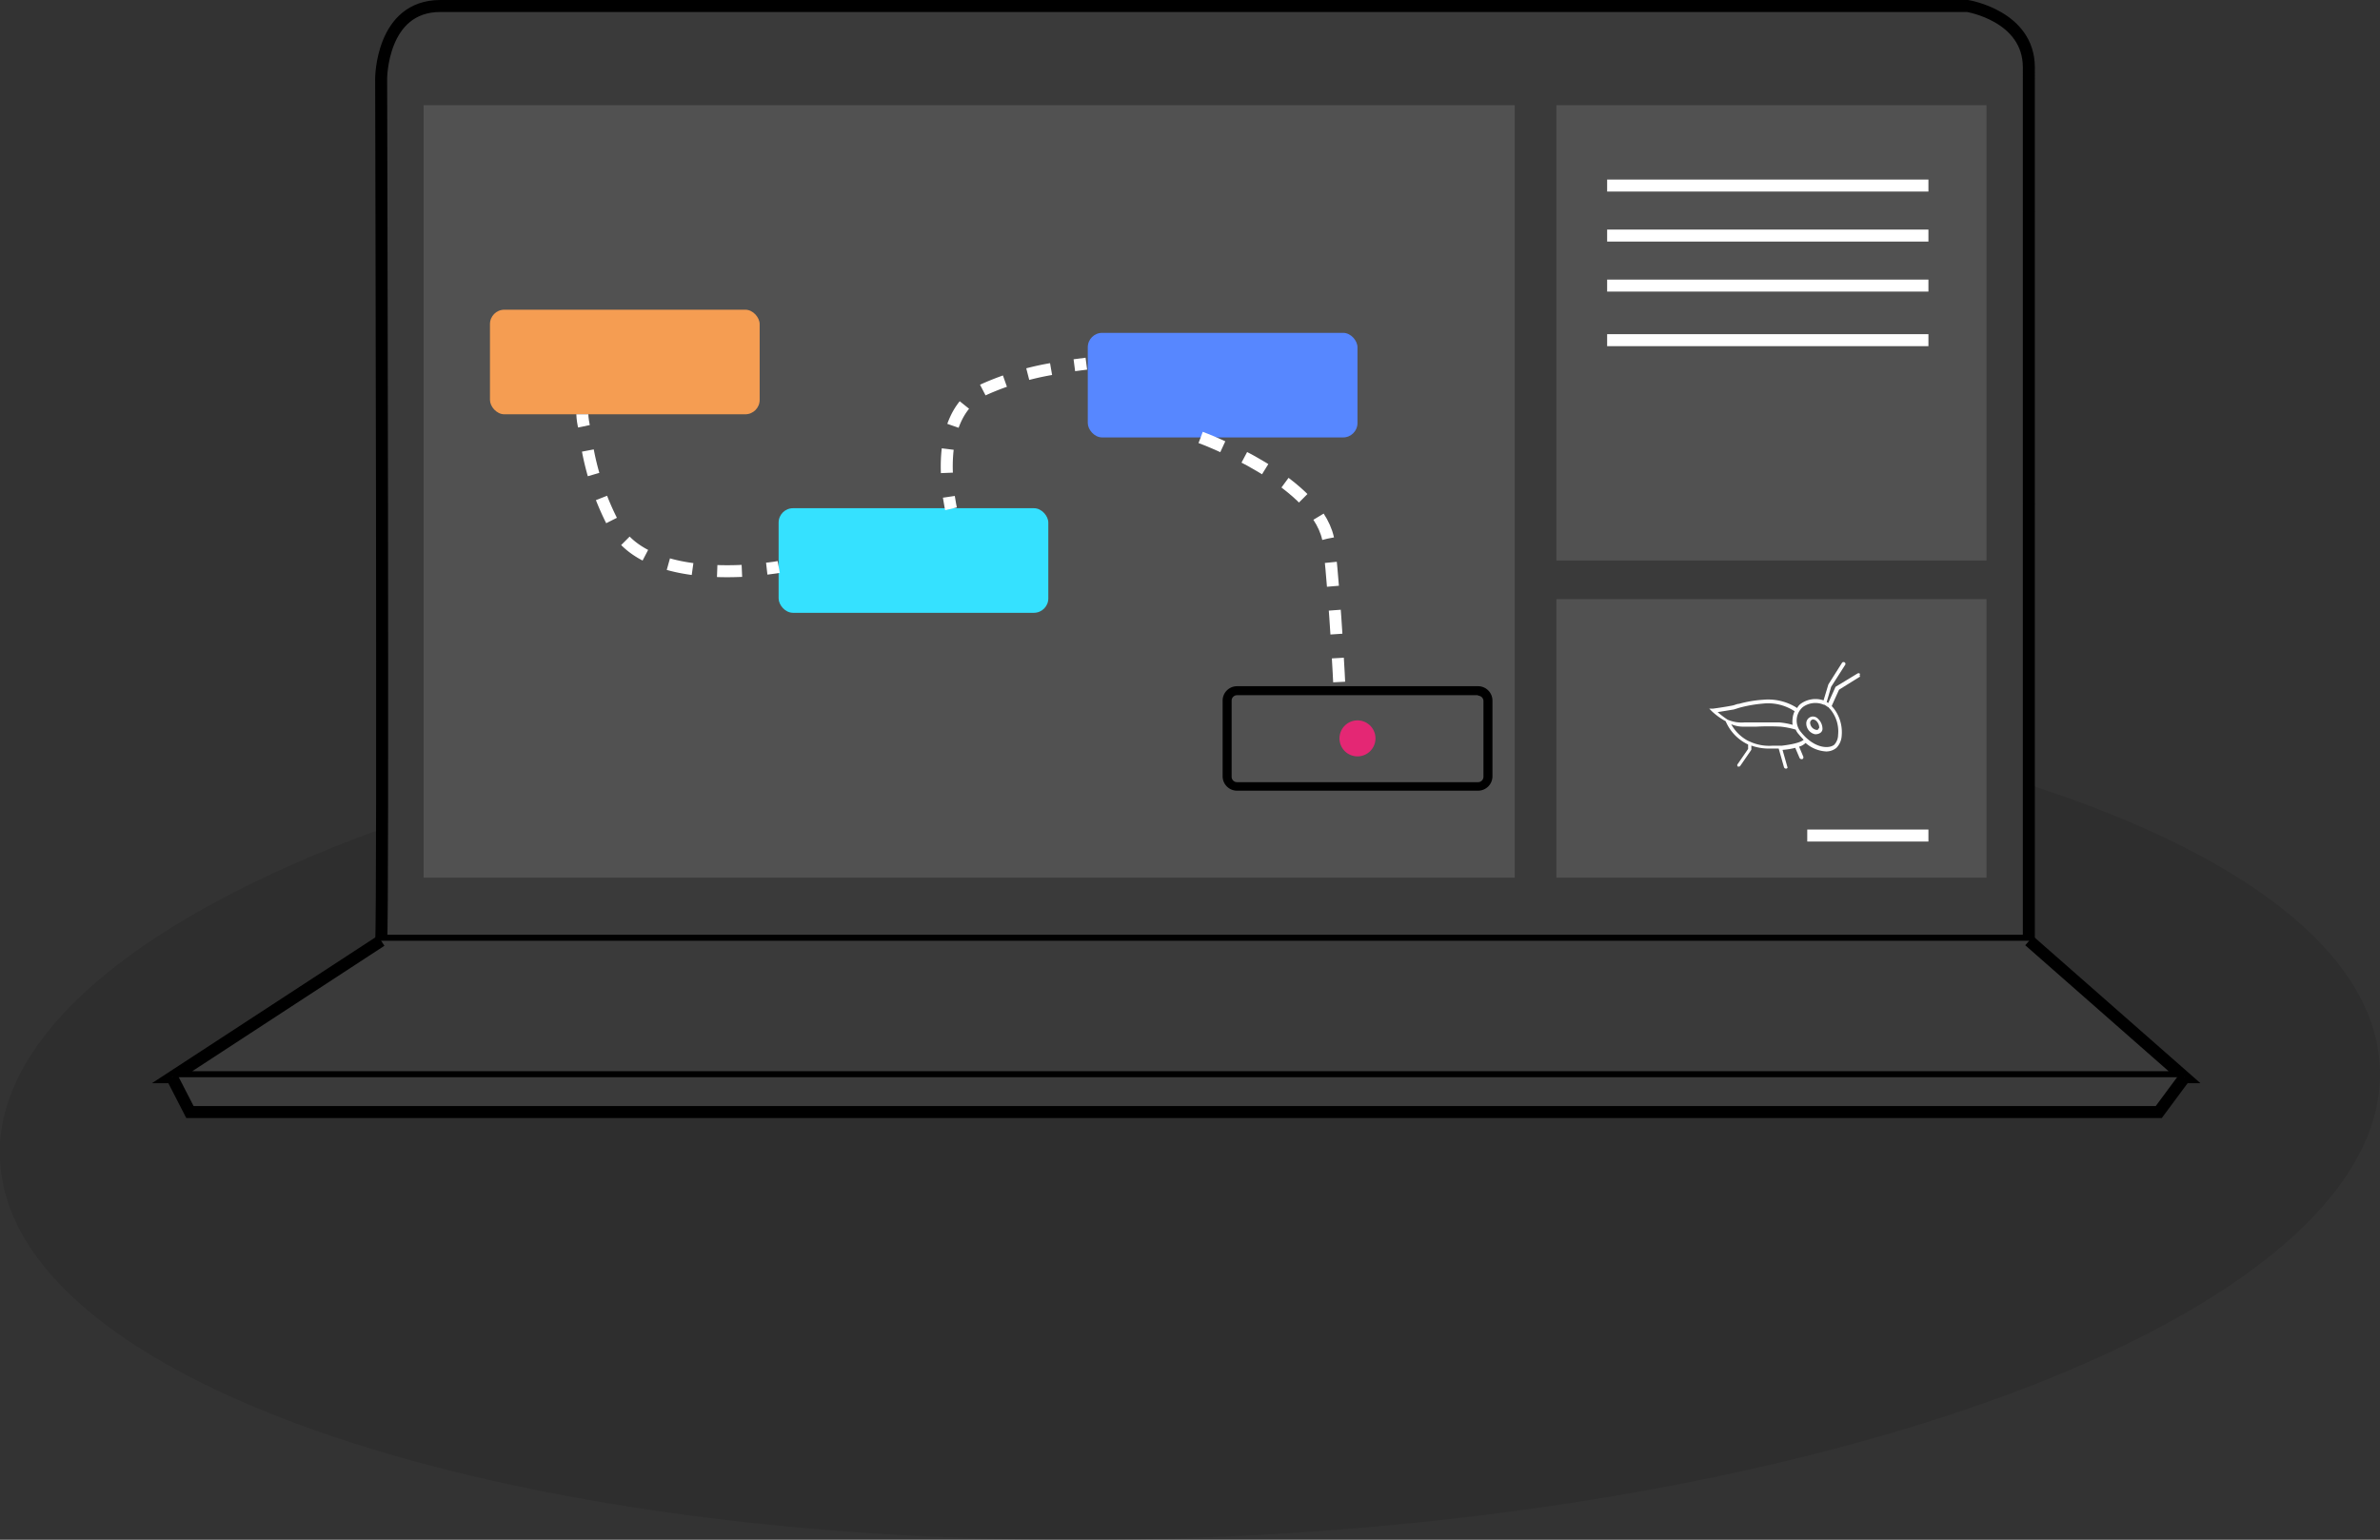 <svg xmlns="http://www.w3.org/2000/svg" viewBox="0 0 198.38 128.37"><rect x="0" y="0" width="198.38" height="128.37" fill="#333333" stroke="none"/><defs><style>.cls-1{opacity:0.1;isolation:isolate;}.cls-2{fill:#3a3a3a;stroke:#000;}.cls-10,.cls-2,.cls-7,.cls-8,.cls-9{stroke-miterlimit:10;}.cls-3{fill:#515151;}.cls-4{fill:#f59d52;}.cls-5{fill:#35e1ff;}.cls-6{fill:#5787ff;}.cls-10,.cls-7,.cls-8,.cls-9{fill:none;stroke:#fff;}.cls-8{stroke-dasharray:2.06 2.06;}.cls-9{stroke-dasharray:1.99 1.99;}.cls-10{stroke-dasharray:2;}.cls-11{fill:#e42774;}.cls-12{fill:#fff;}</style></defs><g id="Layer_2" data-name="Layer 2"><g id="Layer_4" data-name="Layer 4"><path class="cls-1" d="M198.37,89.07c.73,19.52-43.09,37-97.87,39.1S.77,116.12,0,96.61a11.63,11.63,0,0,1,0-1.32c1.31-19.58,46.76-36.55,101.52-37.9C154.88,56.07,197.65,70.07,198.37,89.07Z"/></g><g id="Layer_3" data-name="Layer 3"><path class="cls-2" d="M31.77,78.43c.19-1.19,0-71.87,0-71.87S31.77.5,36.7.5H164s5.11.82,5.11,5.12V78.43Z"/><polyline class="cls-2" points="31.77 78.43 14.34 89.81 182.09 89.81 169.14 78.43"/><polyline class="cls-2" points="14.34 89.81 15.83 92.71 179.94 92.71 182.09 89.81"/><rect class="cls-3" x="35.31" y="8.77" width="90.95" height="64.4"/><rect class="cls-3" x="129.73" y="8.77" width="35.85" height="37.96"/><rect class="cls-3" x="129.73" y="49.95" width="35.85" height="23.22"/><rect class="cls-4" x="40.84" y="25.82" width="22.48" height="8.72" rx="1.2"/><rect class="cls-5" x="64.9" y="42.37" width="22.48" height="8.72" rx="1.2"/><rect class="cls-6" x="90.67" y="27.75" width="22.48" height="8.72" rx="1.2"/><path d="M123.2,58a.45.45,0,0,1,.45.45v6.31a.45.45,0,0,1-.45.45H103.11a.45.45,0,0,1-.45-.45V58.41a.45.45,0,0,1,.45-.45H123.2m0-.75H103.11a1.2,1.2,0,0,0-1.2,1.2v6.31a1.2,1.2,0,0,0,1.2,1.2H123.2a1.2,1.2,0,0,0,1.2-1.2V58.41a1.2,1.2,0,0,0-1.2-1.2Z"/><path class="cls-7" d="M48.54,34.54s0,.37.13,1"/><path class="cls-8" d="M49,37.56A22.26,22.26,0,0,0,51.29,44c2.2,3.76,8.38,3.79,11.6,3.53"/><path class="cls-7" d="M63.91,47.41c.62-.07,1-.14,1-.14"/><path class="cls-7" d="M90.55,30.32l-1,.13"/><path class="cls-9" d="M87.61,30.77A23.51,23.51,0,0,0,82,32.48C78.91,34,78.74,38,79,40.43"/><path class="cls-7" d="M79.09,41.42c.09.61.18,1,.18,1"/><path class="cls-10" d="M100.08,36.47s10.14,3.7,10.7,8.91.86,11.83.86,11.83"/><line class="cls-7" x1="133.96" y1="15.47" x2="160.74" y2="15.47"/><line class="cls-7" x1="133.96" y1="19.64" x2="160.74" y2="19.64"/><line class="cls-7" x1="133.96" y1="23.81" x2="160.74" y2="23.81"/><line class="cls-7" x1="133.96" y1="28.36" x2="160.74" y2="28.36"/><line class="cls-7" x1="150.64" y1="69.66" x2="160.74" y2="69.66"/><path class="cls-11" d="M113.15,63.06a1.5,1.5,0,0,0,0-3,1.5,1.5,0,0,0,0,3Z"/></g><g id="Layer_5" data-name="Layer 5"><g id="Layer_2-2" data-name="Layer 2"><g id="Layer_2-2-2" data-name="Layer 2-2"><path class="cls-12" d="M151.05,59.74h0a.57.57,0,0,0-.49.58.92.92,0,0,0,.71.89s.08,0,.12,0a.64.64,0,0,0,.32-.1.4.4,0,0,0,.2-.34,1.14,1.14,0,0,0-.34-.81A.59.59,0,0,0,151.05,59.74Zm.49,1.1a.29.29,0,0,1-.19,0,.63.63,0,0,1-.47-.59.29.29,0,0,1,.22-.27.45.45,0,0,1,.29.12.81.81,0,0,1,.25.57.31.31,0,0,1-.1.12Z"/><path class="cls-12" d="M155.05,56.2a.16.16,0,0,0-.22-.05h0L153,57.26l-.61,1.35-.13-.08.37-1.27,1.15-1.8a.16.16,0,0,0,0-.22.17.17,0,0,0-.23,0l-1.15,1.82L152,58.39a2.11,2.11,0,0,0-1.91.29l0,0a1,1,0,0,0-.29.35,4.45,4.45,0,0,0-2.85-.69,9.71,9.71,0,0,0-2,.34c-.15,0-.3.08-.49.13-.69.14-1.67.27-1.67.27l-.32,0,.22.22a5.52,5.52,0,0,0,1.15.83h0a3.77,3.77,0,0,0,1.87,1.94v.37l-.86,1.25a.16.16,0,0,0,0,.22s.05,0,.1,0a.13.13,0,0,0,.12-.08l.91-1.32v-.35a4.41,4.41,0,0,0,1.52.25h.22c.2,0,.37,0,.54,0l.44,1.55a.17.17,0,0,0,.15.12h.05A.15.15,0,0,0,149,64h0l-.42-1.48a6.17,6.17,0,0,0,1.06-.17l.36.84a.18.18,0,0,0,.15.1h.08a.17.17,0,0,0,.07-.23l-.34-.81a1.23,1.23,0,0,0,.54-.31h0a2.82,2.82,0,0,0,1.71.71,1.33,1.33,0,0,0,.86-.3,1.56,1.56,0,0,0,.44-1,3.25,3.25,0,0,0-.71-2.35.53.53,0,0,1-.12-.15l.61-1.35,1.7-1.06c.05,0,.07-.1,0-.17Zm-11.88,3.17,1.35-.22L145,59a11,11,0,0,1,1.94-.34,4,4,0,0,1,2.65.64,1.59,1.59,0,0,0-.17.61,1.82,1.82,0,0,0,0,.52,6.22,6.22,0,0,0-1.1-.2c-.42,0-1.11,0-2,0l-.93,0A2.94,2.94,0,0,1,144,60,8.19,8.19,0,0,1,143.17,59.37Zm5.35,2.8-.32,0-.46,0a3.87,3.87,0,0,1-1.72-.27l-.32-.14a3.45,3.45,0,0,1-1.4-1.38,2.6,2.6,0,0,0,1.13.2l1,0a19.6,19.6,0,0,1,2,0,7.09,7.09,0,0,1,1.25.25,1.33,1.33,0,0,0,.27.41c.12.15.27.3.39.44C150.22,61.77,149.92,62,148.52,62.17Zm4.69-.89a1.21,1.21,0,0,1-.32.81c-.46.37-1.69.3-2.77-1.05a1.48,1.48,0,0,1,.15-2.09h0a1.77,1.77,0,0,1,1.74-.2l.05,0a2.4,2.4,0,0,1,.29.19l0,0c.07,0,.12.12.19.17A2.88,2.88,0,0,1,153.21,61.28Z"/></g></g></g></g></svg>